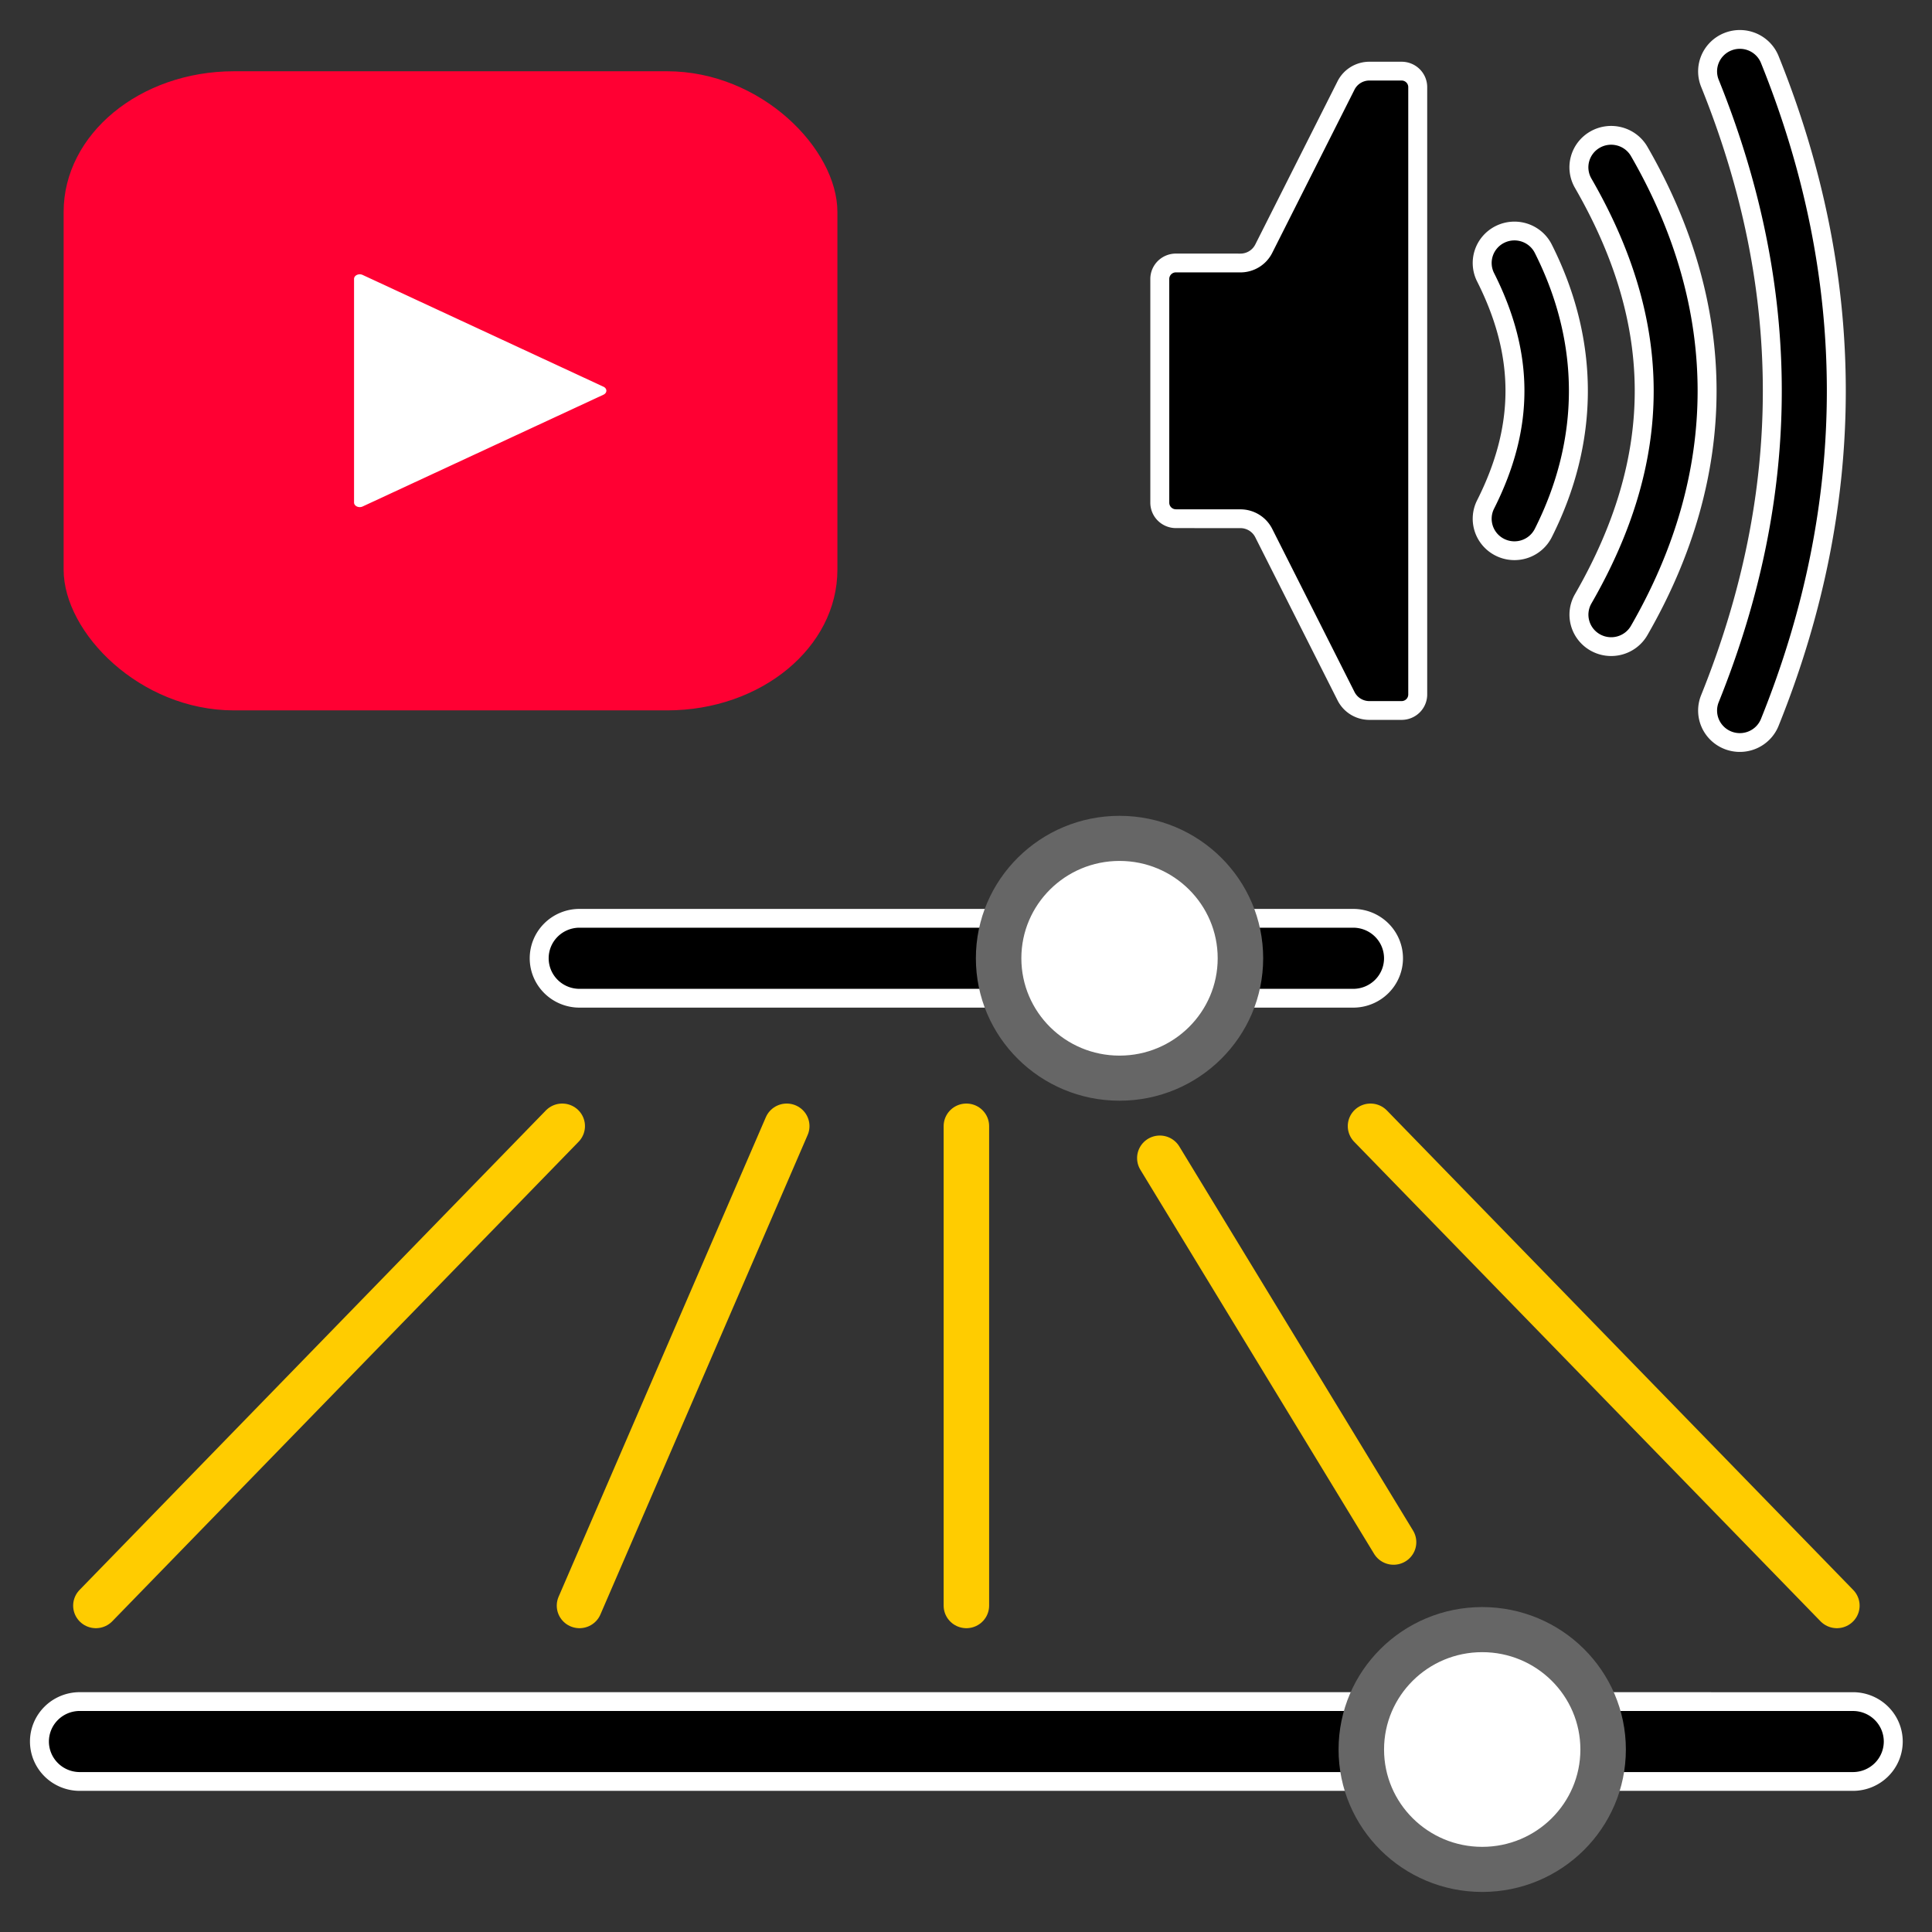 <?xml version="1.0" encoding="UTF-8" standalone="no"?>
<!-- Created with Inkscape (http://www.inkscape.org/) -->

<svg
   width="256"
   height="256"
   viewBox="0 0 67.733 67.733"
   version="1.1"
   id="svg1"
   inkscape:version="1.4.1 (93de688d07, 2025-03-30)"
   sodipodi:docname="icon.svg"
   xml:space="preserve"
   inkscape:export-filename="icon_256px.png"
   inkscape:export-xdpi="96"
   inkscape:export-ydpi="96"
   xmlns:inkscape="http://www.inkscape.org/namespaces/inkscape"
   xmlns:sodipodi="http://sodipodi.sourceforge.net/DTD/sodipodi-0.dtd"
   xmlns="http://www.w3.org/2000/svg"
   xmlns:svg="http://www.w3.org/2000/svg"
   xmlns:rdf="http://www.w3.org/1999/02/22-rdf-syntax-ns#"
   xmlns:cc="http://creativecommons.org/ns#"><rect x="0" y="0" width="67.733" height="67.733" fill="#333333" stroke="none"/><sodipodi:namedview
     id="namedview1"
     pagecolor="#ffffff"
     bordercolor="#000000"
     borderopacity="0.25"
     inkscape:showpageshadow="2"
     inkscape:pageopacity="0.0"
     inkscape:pagecheckerboard="0"
     inkscape:deskcolor="#d1d1d1"
     inkscape:document-units="px"
     inkscape:zoom="2.8284271"
     inkscape:cx="150.61375"
     inkscape:cy="132.40575"
     inkscape:window-width="1920"
     inkscape:window-height="1008"
     inkscape:window-x="0"
     inkscape:window-y="0"
     inkscape:window-maximized="1"
     inkscape:current-layer="layer1"
     showgrid="true"><inkscape:grid
       id="grid2"
       units="px"
       originx="0"
       originy="0"
       spacingx="0.265"
       spacingy="0.265"
       empcolor="#0099e5"
       empopacity="0.302"
       color="#0099e5"
       opacity="0.149"
       empspacing="4"
       enabled="true"
       visible="true" /></sodipodi:namedview><defs
     id="defs1"><inkscape:path-effect
       effect="copy_rotate"
       starting_point="0,0"
       origin="43,46.004"
       id="path-effect18"
       is_visible="true"
       lpeversion="1.2"
       lpesatellites=""
       method="normal"
       num_copies="6"
       starting_angle="0.6"
       rotation_angle="60"
       gap="4"
       copies_to_360="true"
       mirror_copies="false"
       split_items="false"
       link_styles="false" /><inkscape:path-effect
       effect="curvestitching"
       id="path-effect17"
       is_visible="true"
       lpeversion="1"
       count="5"
       startpoint_edge_variation="0;1"
       startpoint_spacing_variation="0;1"
       endpoint_edge_variation="0;1"
       endpoint_spacing_variation="0;1"
       strokepath="m 33.867,46.004 h 2e-6"
       prop_scale="1"
       scale_y_rel="false" /><inkscape:path-effect
       effect="copy_rotate"
       starting_point="0,0"
       origin="33.867,46.004"
       id="path-effect16"
       is_visible="true"
       lpeversion="1.2"
       lpesatellites=""
       method="normal"
       num_copies="3"
       starting_angle="0"
       rotation_angle="120"
       gap="-0.01"
       copies_to_360="true"
       mirror_copies="false"
       split_items="false"
       link_styles="false" /><inkscape:path-effect
       effect="fillet_chamfer"
       id="path-effect13"
       is_visible="true"
       lpeversion="1"
       nodesatellites_param="F,0,1,1,0,0.36,0,1 @ F,0,0,1,0,0.36,0,1 @ F,0,1,1,0,0.36,0,1"
       radius="0"
       unit="px"
       method="auto"
       mode="F"
       chamfer_steps="1"
       flexible="false"
       use_knot_distance="true"
       apply_no_radius="true"
       apply_with_radius="true"
       only_selected="false"
       hide_knots="false" /><inkscape:path-effect
       effect="fillet_chamfer"
       id="path-effect12"
       is_visible="true"
       lpeversion="1"
       nodesatellites_param="F,0,1,1,0,0.529,0,1 @ F,0,1,1,0,0.529,0,1 @ F,0,1,1,0,0.529,0,1 @ F,0,0,1,0,0.529,0,1 @ F,0,1,1,0,0.529,0,1 @ F,0,1,1,0,0.529,0,1 @ F,0,1,1,0,0.529,0,1 @ F,0,1,1,0,0.529,0,1"
       radius="0"
       unit="px"
       method="auto"
       mode="F"
       chamfer_steps="1"
       flexible="false"
       use_knot_distance="true"
       apply_no_radius="true"
       apply_with_radius="true"
       only_selected="false"
       hide_knots="false" /><inkscape:path-effect
       effect="fill_between_many"
       id="path-effect11"
       is_visible="true"
       lpeversion="1.2"
       linkedpaths=""
       method="bsplinespiro"
       join="true"
       close="true"
       autoreverse="true" /><inkscape:path-effect
       effect="bounding_box"
       linkedpath=""
       id="path-effect10"
       is_visible="true"
       lpeversion="1.3"
       visualbounds="true" /></defs><g
     inkscape:label="Layer 1"
     inkscape:groupmode="layer"
     id="layer1"><g
       id="g24"
       transform="matrix(1.068,0,0,1.059,-2.29,-1.989)"
       style="stroke-width:0.94"><g
         id="g9"
         transform="matrix(1,0,0,0.833,3.175,3.356)"
         style="stroke-width:1.03"><rect
           style="fill:#ff0033;fill-opacity:1;stroke:none;stroke-width:4.362;stroke-linecap:round;stroke-linejoin:round;stroke-dasharray:none;stroke-dashoffset:0;stroke-opacity:1"
           id="rect2"
           width="25.4"
           height="25.4"
           x="1.058"
           y="1.058"
           ry="5.591" /><path
           id="path2"
           style="fill:#ffffff;stroke-width:4.918;stroke-linecap:round;stroke-linejoin:round"
           inkscape:transform-center-x="-1.4111066"
           inkscape:transform-center-y="-1.5690747e-06"
           transform="matrix(0.899,0,0,0.875,-16.037,3.712)"
           d="m 38.729,11.656 -8.797,5.079 a 0.208,0.208 30 0 1 -0.312,-0.18 V 6.397 A 0.208,0.208 150 0 1 29.932,6.217 l 8.797,5.079 a 0.208,0.208 90 0 1 0,0.36 z"
           sodipodi:nodetypes="cccc"
           inkscape:path-effect="#path-effect13"
           inkscape:original-d="m 39.040714,11.475892 -9.420713,5.439051 V 6.036841 Z" /></g><g
         id="g12"
         transform="translate(10.583,1.06)"
         style="stroke:#ffffff;stroke-width:0.622;stroke-dasharray:none;stroke-opacity:1"><path
           d="M 35.747,3.646 33.045,9.052 a 0.855,0.855 148.297 0 1 -0.766,0.473 l -2.117,-0.001 A 0.529,0.529 135.018 0 0 29.633,10.052 v 7.408 a 0.53,0.53 45.018 0 0 0.529,0.53 l 2.117,0.001 a 0.857,0.857 31.732 0 1 0.766,0.474 l 2.702,5.401 a 0.856,0.856 31.714 0 0 0.766,0.473 h 1.058 A 0.529,0.529 135 0 0 38.1,23.81 V 3.702 a 0.529,0.529 45 0 0 -0.529,-0.529 l -1.058,4e-6 a 0.856,0.856 148.279 0 0 -0.766,0.473 z"
           style="fill:#000000;fill-opacity:1;stroke:#ffffff;stroke-width:0.622;stroke-linecap:round;stroke-linejoin:round;stroke-dasharray:none;stroke-opacity:1"
           id="path9"
           sodipodi:nodetypes="ccccccccc" /><path
           style="baseline-shift:baseline;display:inline;overflow:visible;opacity:1;stroke:#ffffff;stroke-width:0.622;stroke-linecap:round;stroke-linejoin:round;stroke-dasharray:none;stroke-opacity:1;enable-background:accumulate;stop-color:#000000;stop-opacity:1"
           d="m 40.801,8.578 a 1.058,1.058 0 0 0 -0.473,1.42 c 1.285,2.57 1.285,4.95 0,7.52 a 1.058,1.058 0 0 0 0.473,1.42 1.058,1.058 0 0 0 1.42,-0.473 c 1.537,-3.075 1.537,-6.339 0,-9.414 A 1.058,1.058 0 0 0 40.801,8.578 Z"
           id="path10" /><path
           style="baseline-shift:baseline;display:inline;overflow:visible;opacity:1;stroke:#ffffff;stroke-width:0.622;stroke-linecap:round;stroke-linejoin:round;stroke-dasharray:none;stroke-opacity:1;enable-background:accumulate;stop-color:#000000;stop-opacity:1"
           d="M 44.729,5.336 A 1.058,1.058 0 0 0 43.924,5.438 1.058,1.058 0 0 0 43.531,6.883 c 2.673,4.672 2.67,9.087 0,13.76 a 1.058,1.058 0 0 0 0.395,1.443 1.058,1.058 0 0 0 1.443,-0.395 c 2.971,-5.2 2.975,-10.66 0,-15.861 A 1.058,1.058 0 0 0 44.729,5.336 Z"
           id="path10-0" /><path
           style="baseline-shift:baseline;display:inline;overflow:visible;opacity:1;stroke:#ffffff;stroke-width:0.622;stroke-linecap:round;stroke-linejoin:round;stroke-dasharray:none;stroke-opacity:1;enable-background:accumulate;stop-color:#000000;stop-opacity:1"
           d="m 48.281,2.199 a 1.058,1.058 0 0 0 -0.59,1.375 c 2.733,6.827 2.73,13.547 0,20.375 a 1.058,1.058 0 0 0 0.59,1.375 1.058,1.058 0 0 0 1.375,-0.59 c 2.911,-7.279 2.915,-14.667 0,-21.947 a 1.058,1.058 0 0 0 -1.375,-0.588 z"
           id="path10-0-6" /></g><path
         style="baseline-shift:baseline;display:inline;overflow:visible;opacity:1;stroke:#ffffff;stroke-width:0.622;stroke-linecap:round;stroke-linejoin:round;stroke-dasharray:none;stroke-opacity:1;enable-background:accumulate;stop-color:#000000;stop-opacity:1"
         d="m 21.166,32.279 a 1.323,1.323 0 0 0 -1.322,1.322 1.323,1.323 0 0 0 1.322,1.324 h 25.4 a 1.323,1.323 0 0 0 1.322,-1.324 1.323,1.323 0 0 0 -1.322,-1.322 z"
         id="path13" /><path
         style="baseline-shift:baseline;display:inline;overflow:visible;opacity:1;stroke:#ffffff;stroke-width:0.622;stroke-linecap:round;stroke-linejoin:round;stroke-dasharray:none;stroke-opacity:1;enable-background:accumulate;stop-color:#000000;stop-opacity:1"
         d="M 4.762,58.209 A 1.323,1.323 0 0 0 3.439,59.531 1.323,1.323 0 0 0 4.762,60.854 H 62.971 a 1.323,1.323 0 0 0 1.322,-1.322 1.323,1.323 0 0 0 -1.322,-1.322 z"
         id="path13-7" /><circle
         style="fill:#ffffff;fill-opacity:1;stroke:#666666;stroke-width:1.493;stroke-linecap:butt;stroke-linejoin:round;stroke-dasharray:none;stroke-dashoffset:0;stroke-opacity:1;paint-order:normal"
         id="path14"
         cx="38.894"
         cy="33.602"
         r="3.969" /><circle
         style="fill:#ffffff;fill-opacity:1;stroke:#666666;stroke-width:1.493;stroke-linecap:butt;stroke-linejoin:round;stroke-dasharray:none;stroke-dashoffset:0;stroke-opacity:1;paint-order:normal"
         id="path14-3"
         cx="50.8"
         cy="59.796"
         r="3.969" /><path
         style="fill:#ffcc00;fill-opacity:1;stroke:#ffcc00;stroke-width:1.493;stroke-linecap:round;stroke-linejoin:round;stroke-dasharray:none;stroke-dashoffset:0;stroke-opacity:1;paint-order:normal"
         d="m 33.867,39.158 2e-6,15.875"
         id="path18"
         inkscape:transform-center-x="0.00026337848"
         inkscape:transform-center-y="21.695314" /><path
         style="fill:#ffcc00;fill-opacity:1;stroke:#ffcc00;stroke-width:1.493;stroke-linecap:round;stroke-linejoin:round;stroke-dasharray:none;stroke-dashoffset:0;stroke-opacity:1;paint-order:normal"
         d="M 47.133,39.158 62.442,55.033"
         id="path20"
         inkscape:transform-center-x="-20.920585"
         inkscape:transform-center-y="21.695314" /><path
         style="fill:#ffcc00;fill-opacity:1;stroke:#ffcc00;stroke-width:1.493;stroke-linecap:round;stroke-linejoin:round;stroke-dasharray:none;stroke-dashoffset:0;stroke-opacity:1;paint-order:normal"
         d="M 20.6,39.158 5.292,55.033"
         id="path21"
         inkscape:transform-center-x="20.921112"
         inkscape:transform-center-y="21.695314" /><path
         style="fill:#ffcc00;fill-opacity:1;stroke:#ffcc00;stroke-width:1.493;stroke-linecap:round;stroke-linejoin:round;stroke-dasharray:none;stroke-dashoffset:0;stroke-opacity:1;paint-order:normal"
         d="M 27.97,39.158 21.167,55.033"
         id="path22"
         inkscape:transform-center-x="9.2984189"
         inkscape:transform-center-y="21.695314" /><path
         style="fill:#ffcc00;fill-opacity:1;stroke:#ffcc00;stroke-width:1.493;stroke-linecap:round;stroke-linejoin:round;stroke-dasharray:none;stroke-dashoffset:0;stroke-opacity:1;paint-order:normal"
         d="m 40.217,40.217 7.673,12.716"
         id="path23"
         inkscape:transform-center-x="-10.485797"
         inkscape:transform-center-y="17.378529" /></g></g></svg>

